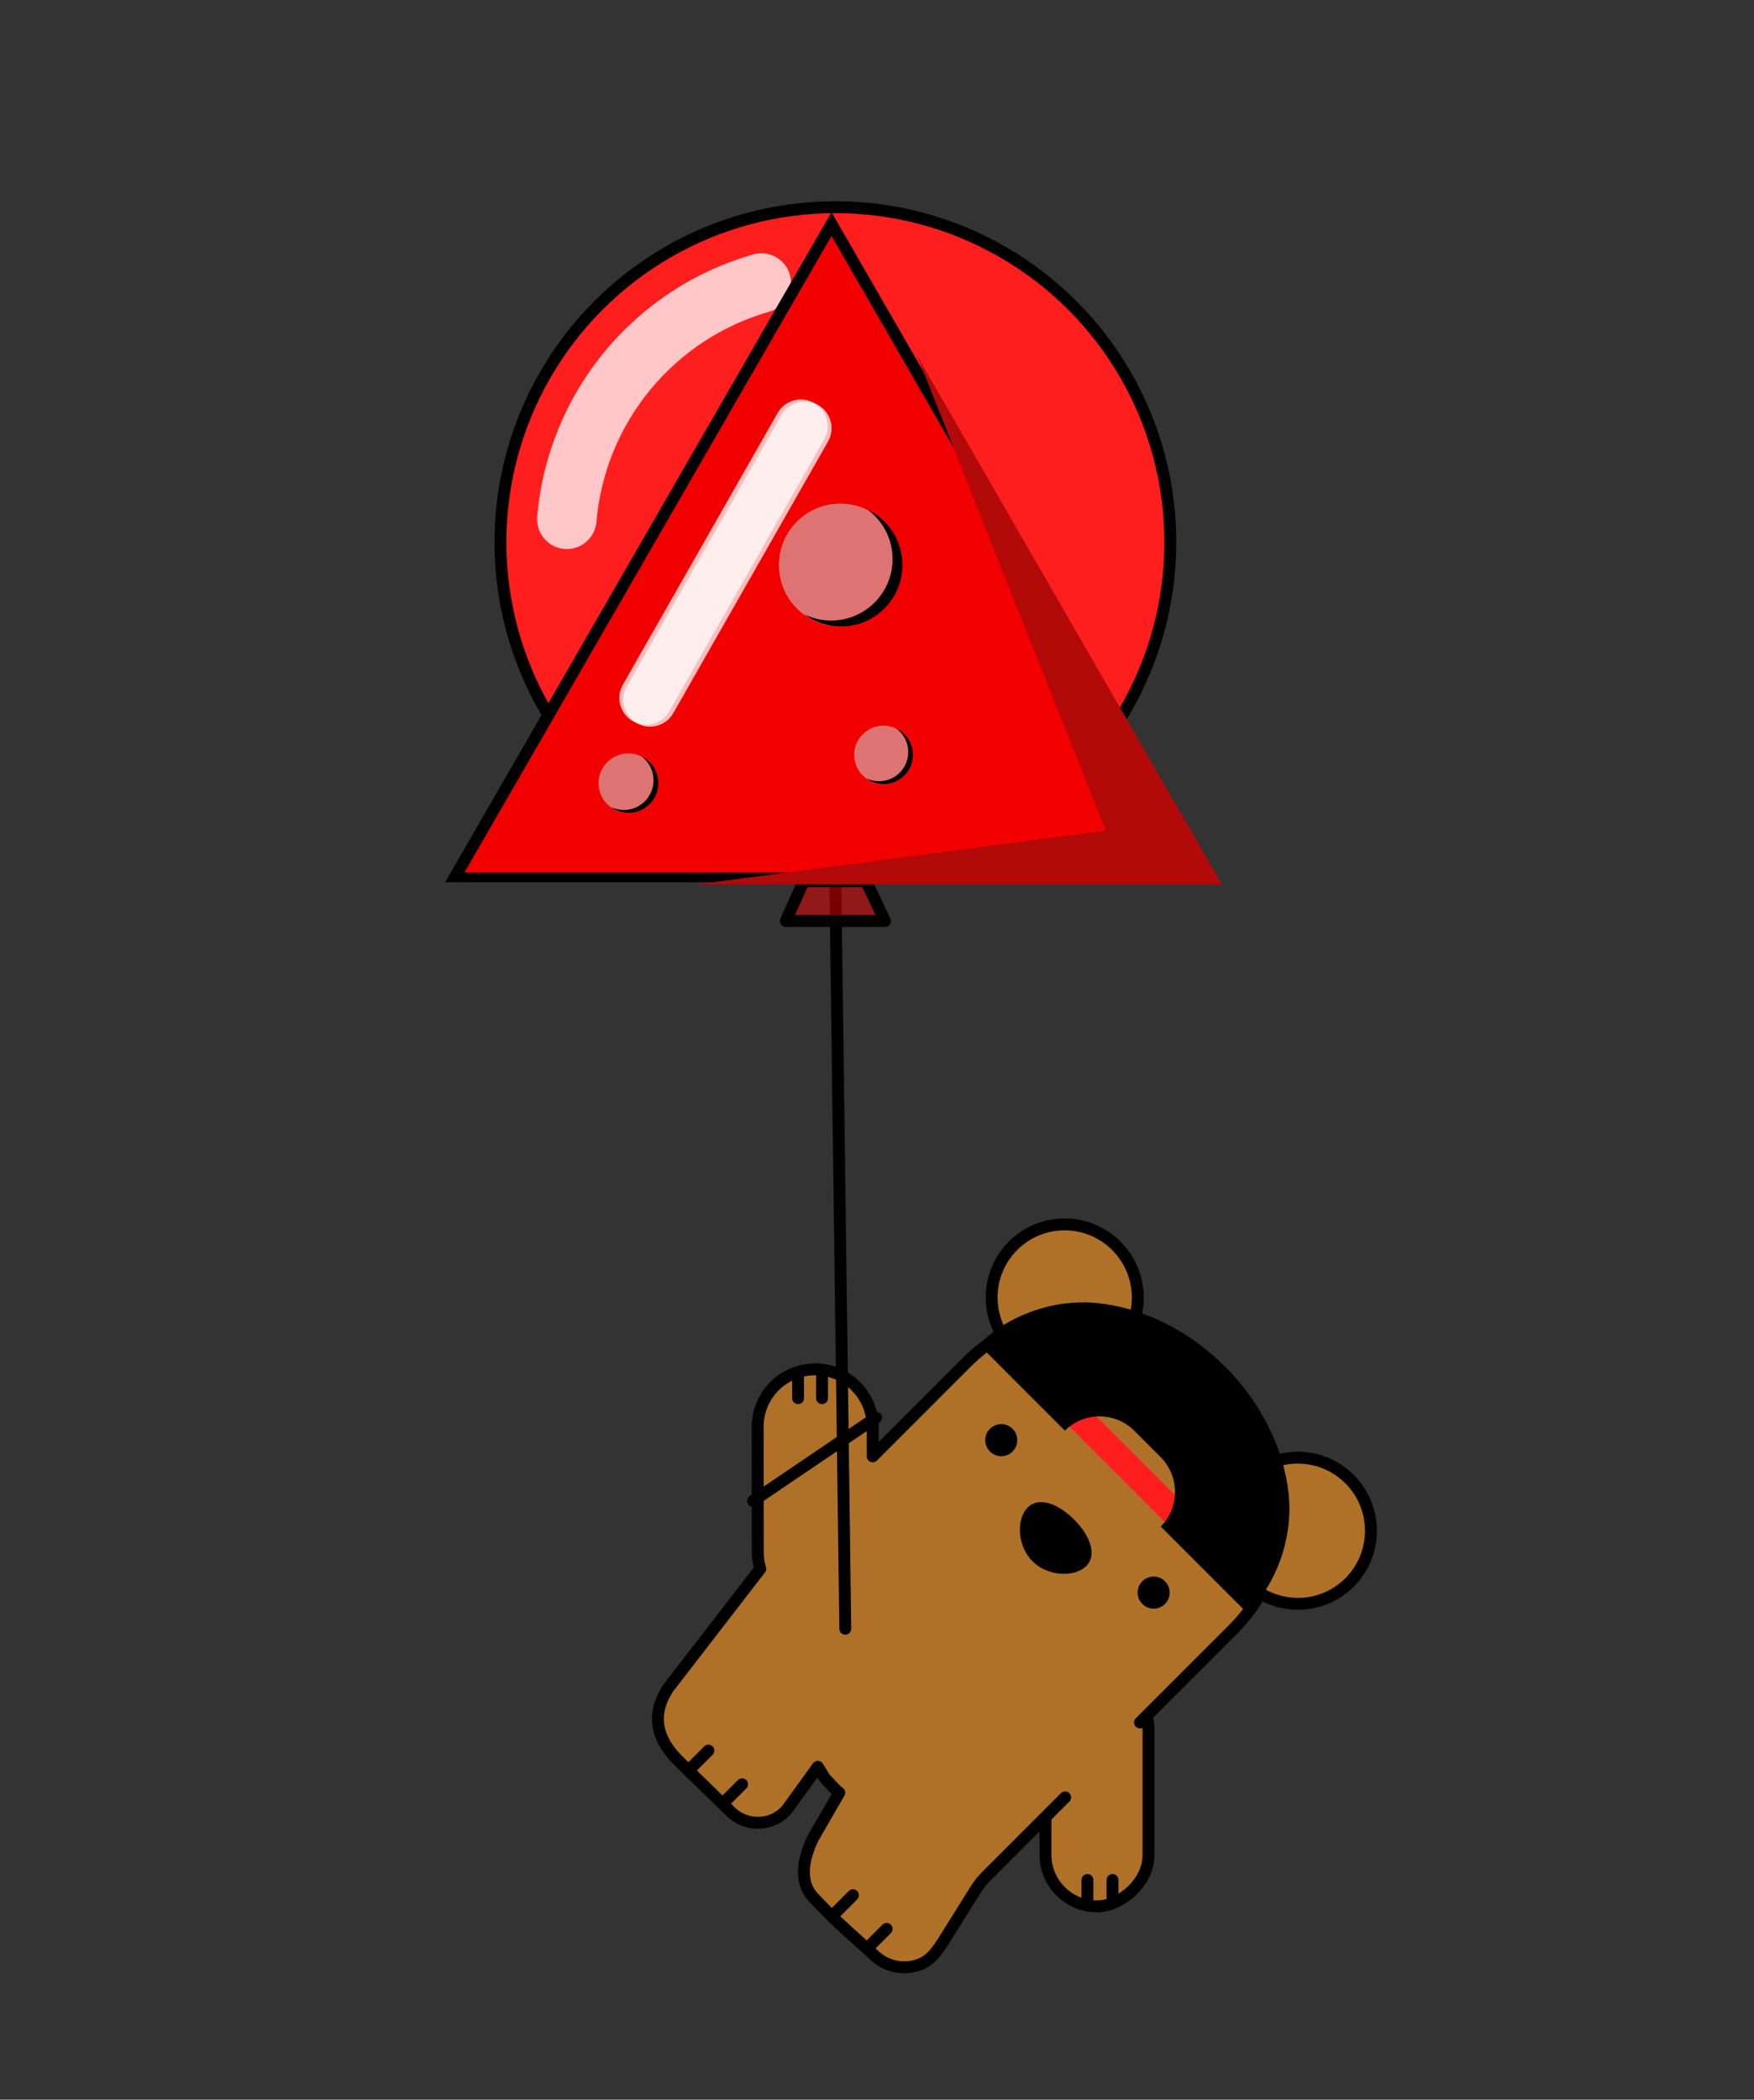 <svg width="885" height="1059" viewBox="0 0 885 1059" fill="none" xmlns="http://www.w3.org/2000/svg">
<rect x="0" y="0" width="885" height="1059" fill="#333333" stroke="none"/>
<rect x="527.5" y="961.5" width="115" height="52" rx="26" transform="rotate(-90 527.5 961.5)" fill="#AF7128" stroke="black" stroke-width="6"/>
<path d="M551.674 948.205C551.674 946.548 550.331 945.205 548.674 945.205C547.017 945.205 545.674 946.548 545.674 948.205H551.674ZM551.674 960.205V948.205H545.674V960.205H551.674Z" fill="black"/>
<path d="M564.34 948.205C564.34 946.548 562.997 945.205 561.34 945.205C559.683 945.205 558.34 946.548 558.34 948.205H564.34ZM564.34 960.205V948.205H558.34V960.205H564.34Z" fill="black"/>
<path d="M505.653 673.433C497.081 659.25 498.905 640.554 511.132 628.327C525.52 613.94 548.863 613.957 563.272 628.365C573.425 638.518 576.432 653.107 572.289 665.874C585.36 669.791 597.679 676.914 608.007 687.243L622.17 701.405C632.452 711.688 639.558 723.942 643.486 736.947C656.23 732.849 670.773 735.866 680.901 745.995C695.31 760.403 695.327 783.747 680.94 798.135C668.761 810.313 650.166 812.171 636.005 803.716C632.332 810.152 627.75 816.21 622.258 821.701L575.193 868.767L497.61 946.35C495.633 948.326 493.887 950.521 492.404 952.891L476.643 978.088C473.438 983.213 469.893 988.552 464.259 990.743C456.37 993.811 447.061 992.155 440.684 985.778L427.569 973.931L420.165 967.072L411.161 957.832C402.556 949.228 405.326 937.624 410.145 927.223L423.459 904.162C421.411 902.755 418.748 899.468 416.939 897.659C415.376 896.096 413.889 892.872 412.627 891.128L397.298 912.3C390.786 920.718 377.058 922.152 368.454 913.547L342.25 888.024C333.646 879.42 326.787 866.972 337.273 851.254L383.623 791.243C382.789 788.54 382.339 785.668 382.337 782.692L382.291 719.646C382.279 703.618 395.263 690.634 411.291 690.646C427.319 690.658 440.321 703.66 440.333 719.688L440.344 734.522L487.711 687.155C493.191 681.675 499.233 677.101 505.653 673.433Z" fill="#AF7128"/>
<path d="M575.193 868.767L622.258 821.701C627.75 816.21 632.332 810.152 636.005 803.716C650.166 812.171 668.761 810.313 680.94 798.135C695.327 783.747 695.31 760.403 680.901 745.995C670.773 735.866 656.23 732.849 643.486 736.947C639.558 723.942 632.452 711.688 622.17 701.405L608.007 687.243C597.679 676.914 585.36 669.791 572.289 665.874C576.432 653.107 573.425 638.518 563.272 628.365C548.863 613.957 525.52 613.94 511.132 628.327C498.905 640.554 497.081 659.25 505.653 673.433C499.233 677.101 493.191 681.675 487.711 687.155L440.344 734.522L440.333 719.688C440.321 703.66 427.319 690.658 411.291 690.646C395.263 690.634 382.279 703.618 382.291 719.646L382.337 782.692C382.339 785.668 382.789 788.54 383.623 791.243L337.273 851.254C326.787 866.972 333.646 879.42 342.25 888.024L368.454 913.547C377.058 922.152 390.786 920.718 397.298 912.3L412.627 891.128C413.889 892.872 415.376 896.096 416.939 897.659C418.748 899.468 421.411 902.755 423.459 904.162L410.145 927.223C405.326 937.624 402.556 949.228 411.161 957.832L420.165 967.072L427.569 973.931L440.684 985.778C447.061 992.155 456.369 993.811 464.259 990.743C469.893 988.552 473.438 983.213 476.643 978.088L492.404 952.891C493.887 950.521 495.633 948.326 497.61 946.35L537.425 906.535" stroke="black" stroke-width="6" stroke-linecap="round" stroke-linejoin="round"/>
<path d="M411.783 705.187C411.784 706.844 413.128 708.188 414.785 708.189C416.442 708.191 417.784 706.848 417.783 705.192L411.783 705.187ZM411.774 693.178L411.783 705.187L417.783 705.192L417.774 693.183L411.774 693.178Z" fill="black"/>
<path d="M399.676 705.178C399.677 706.835 401.021 708.179 402.678 708.181C404.335 708.182 405.677 706.84 405.676 705.183L399.676 705.178ZM399.667 693.17L399.676 705.178L405.676 705.183L405.667 693.174L399.667 693.17Z" fill="black"/>
<rect x="541.738" y="702.92" width="88.5" height="13.25" transform="rotate(45 541.738 702.92)" fill="#FF1E1E"/>
<path fill-rule="evenodd" clip-rule="evenodd" d="M650.156 753.094C652.682 775.976 643.729 799.203 629.335 813.597L585.68 769.942C595.284 760.215 595.246 744.545 585.566 734.865L572.372 721.671C562.692 711.991 547.022 711.953 537.295 721.557L493.855 678.117C508.249 663.723 531.476 654.77 554.358 657.296C577.239 659.821 600.187 671.333 618.153 689.299C636.119 707.265 647.631 730.213 650.156 753.094Z" fill="black"/>
<ellipse cx="582.096" cy="803.26" rx="8.091" ry="8.079" transform="rotate(45 582.096 803.26)" fill="black"/>
<ellipse cx="505.202" cy="726.366" rx="8.091" ry="8.079" transform="rotate(45 505.202 726.366)" fill="black"/>
<path d="M548.046 789.863C542.241 795.669 528.719 795.215 520.946 787.442C513.173 779.669 512.719 766.147 518.525 760.341C524.33 754.536 534.196 758.646 541.969 766.419C549.742 774.192 553.852 784.058 548.046 789.863Z" fill="black"/>
<path d="M430.374 955.873L421.888 964.358" stroke="black" stroke-width="6" stroke-linecap="round"/>
<path d="M447.369 972.869L438.884 981.354" stroke="black" stroke-width="6" stroke-linecap="round"/>
<path d="M357.435 882.935L348.95 891.42" stroke="black" stroke-width="6" stroke-linecap="round"/>
<path d="M374.43 899.93L365.945 908.415" stroke="black" stroke-width="6" stroke-linecap="round"/>
<path d="M426.5 821.5L421.5 445.5" stroke="black" stroke-width="6" stroke-linecap="round"/>
<circle cx="421.5" cy="273.5" r="169" fill="#FF1E1E" stroke="black" stroke-width="6"/>
<path d="M405.5 444.5H437L446.5 464.5H396.5L405.5 444.5Z" fill="#F20000" fill-opacity="0.5" stroke="black" stroke-width="6" stroke-linejoin="round"/>
<path d="M380 757L442 715" stroke="black" stroke-width="6" stroke-linecap="round"/>
<path d="M384.118 142.738C357.611 150.316 334.033 165.771 316.509 187.054C298.985 208.337 288.344 234.443 285.995 261.912" stroke="white" stroke-opacity="0.75" stroke-width="30" stroke-linecap="round" stroke-linejoin="round"/>
<g clip-path="url(#clip0_1205_4)">
<path d="M229.194 443L419.538 113.004L609.881 443H229.194Z" fill="#F20000" stroke="black" stroke-width="6"/>
<path d="M404.07 215L326 352" stroke="white" stroke-opacity="0.74" stroke-width="27" stroke-linecap="round"/>
</g>
<g clip-path="url(#clip1_1205_4)">
<path fill-rule="evenodd" clip-rule="evenodd" d="M462.718 179.394L558 419L344.08 447H617.075L462.718 179.394Z" fill="#B20909"/>
<path d="M406.07 216L328 353" stroke="white" stroke-opacity="0.74" stroke-width="27" stroke-linecap="round"/>
<circle cx="424" cy="285" r="31" fill="#DD7373"/>
<path fill-rule="evenodd" clip-rule="evenodd" d="M419.358 312.983C436.478 312.983 450.358 299.103 450.358 281.983C450.358 271.732 445.382 262.644 437.715 257C448.15 261.99 455.358 272.644 455.358 284.983C455.358 302.103 441.478 315.983 424.358 315.983C417.487 315.983 411.139 313.748 406 309.965C410.045 311.899 414.575 312.983 419.358 312.983Z" fill="black"/>
<circle cx="445.736" cy="380.736" r="14.736" fill="#DD7373"/>
<path fill-rule="evenodd" clip-rule="evenodd" d="M443.529 394.037C451.668 394.037 458.265 387.439 458.265 379.301C458.265 374.428 455.9 370.107 452.255 367.424C457.216 369.796 460.642 374.861 460.642 380.727C460.642 388.865 454.045 395.463 445.906 395.463C442.641 395.463 439.623 394.401 437.181 392.603C439.103 393.522 441.256 394.037 443.529 394.037Z" fill="black"/>
<circle cx="317" cy="395" r="15" fill="#DD7373"/>
<path fill-rule="evenodd" clip-rule="evenodd" d="M314.754 408.54C323.038 408.54 329.754 401.824 329.754 393.54C329.754 388.58 327.346 384.182 323.636 381.452C328.685 383.866 332.173 389.022 332.173 394.992C332.173 403.276 325.457 409.992 317.173 409.992C313.849 409.992 310.777 408.91 308.29 407.08C310.248 408.016 312.439 408.54 314.754 408.54Z" fill="black"/>
</g>
<defs>
<clipPath id="clip0_1205_4">
<rect width="396" height="339" fill="white" transform="translate(224 106)"/>
</clipPath>
<clipPath id="clip1_1205_4">
<rect width="396" height="339" fill="white" transform="translate(226 107)"/>
</clipPath>
</defs>
</svg>
